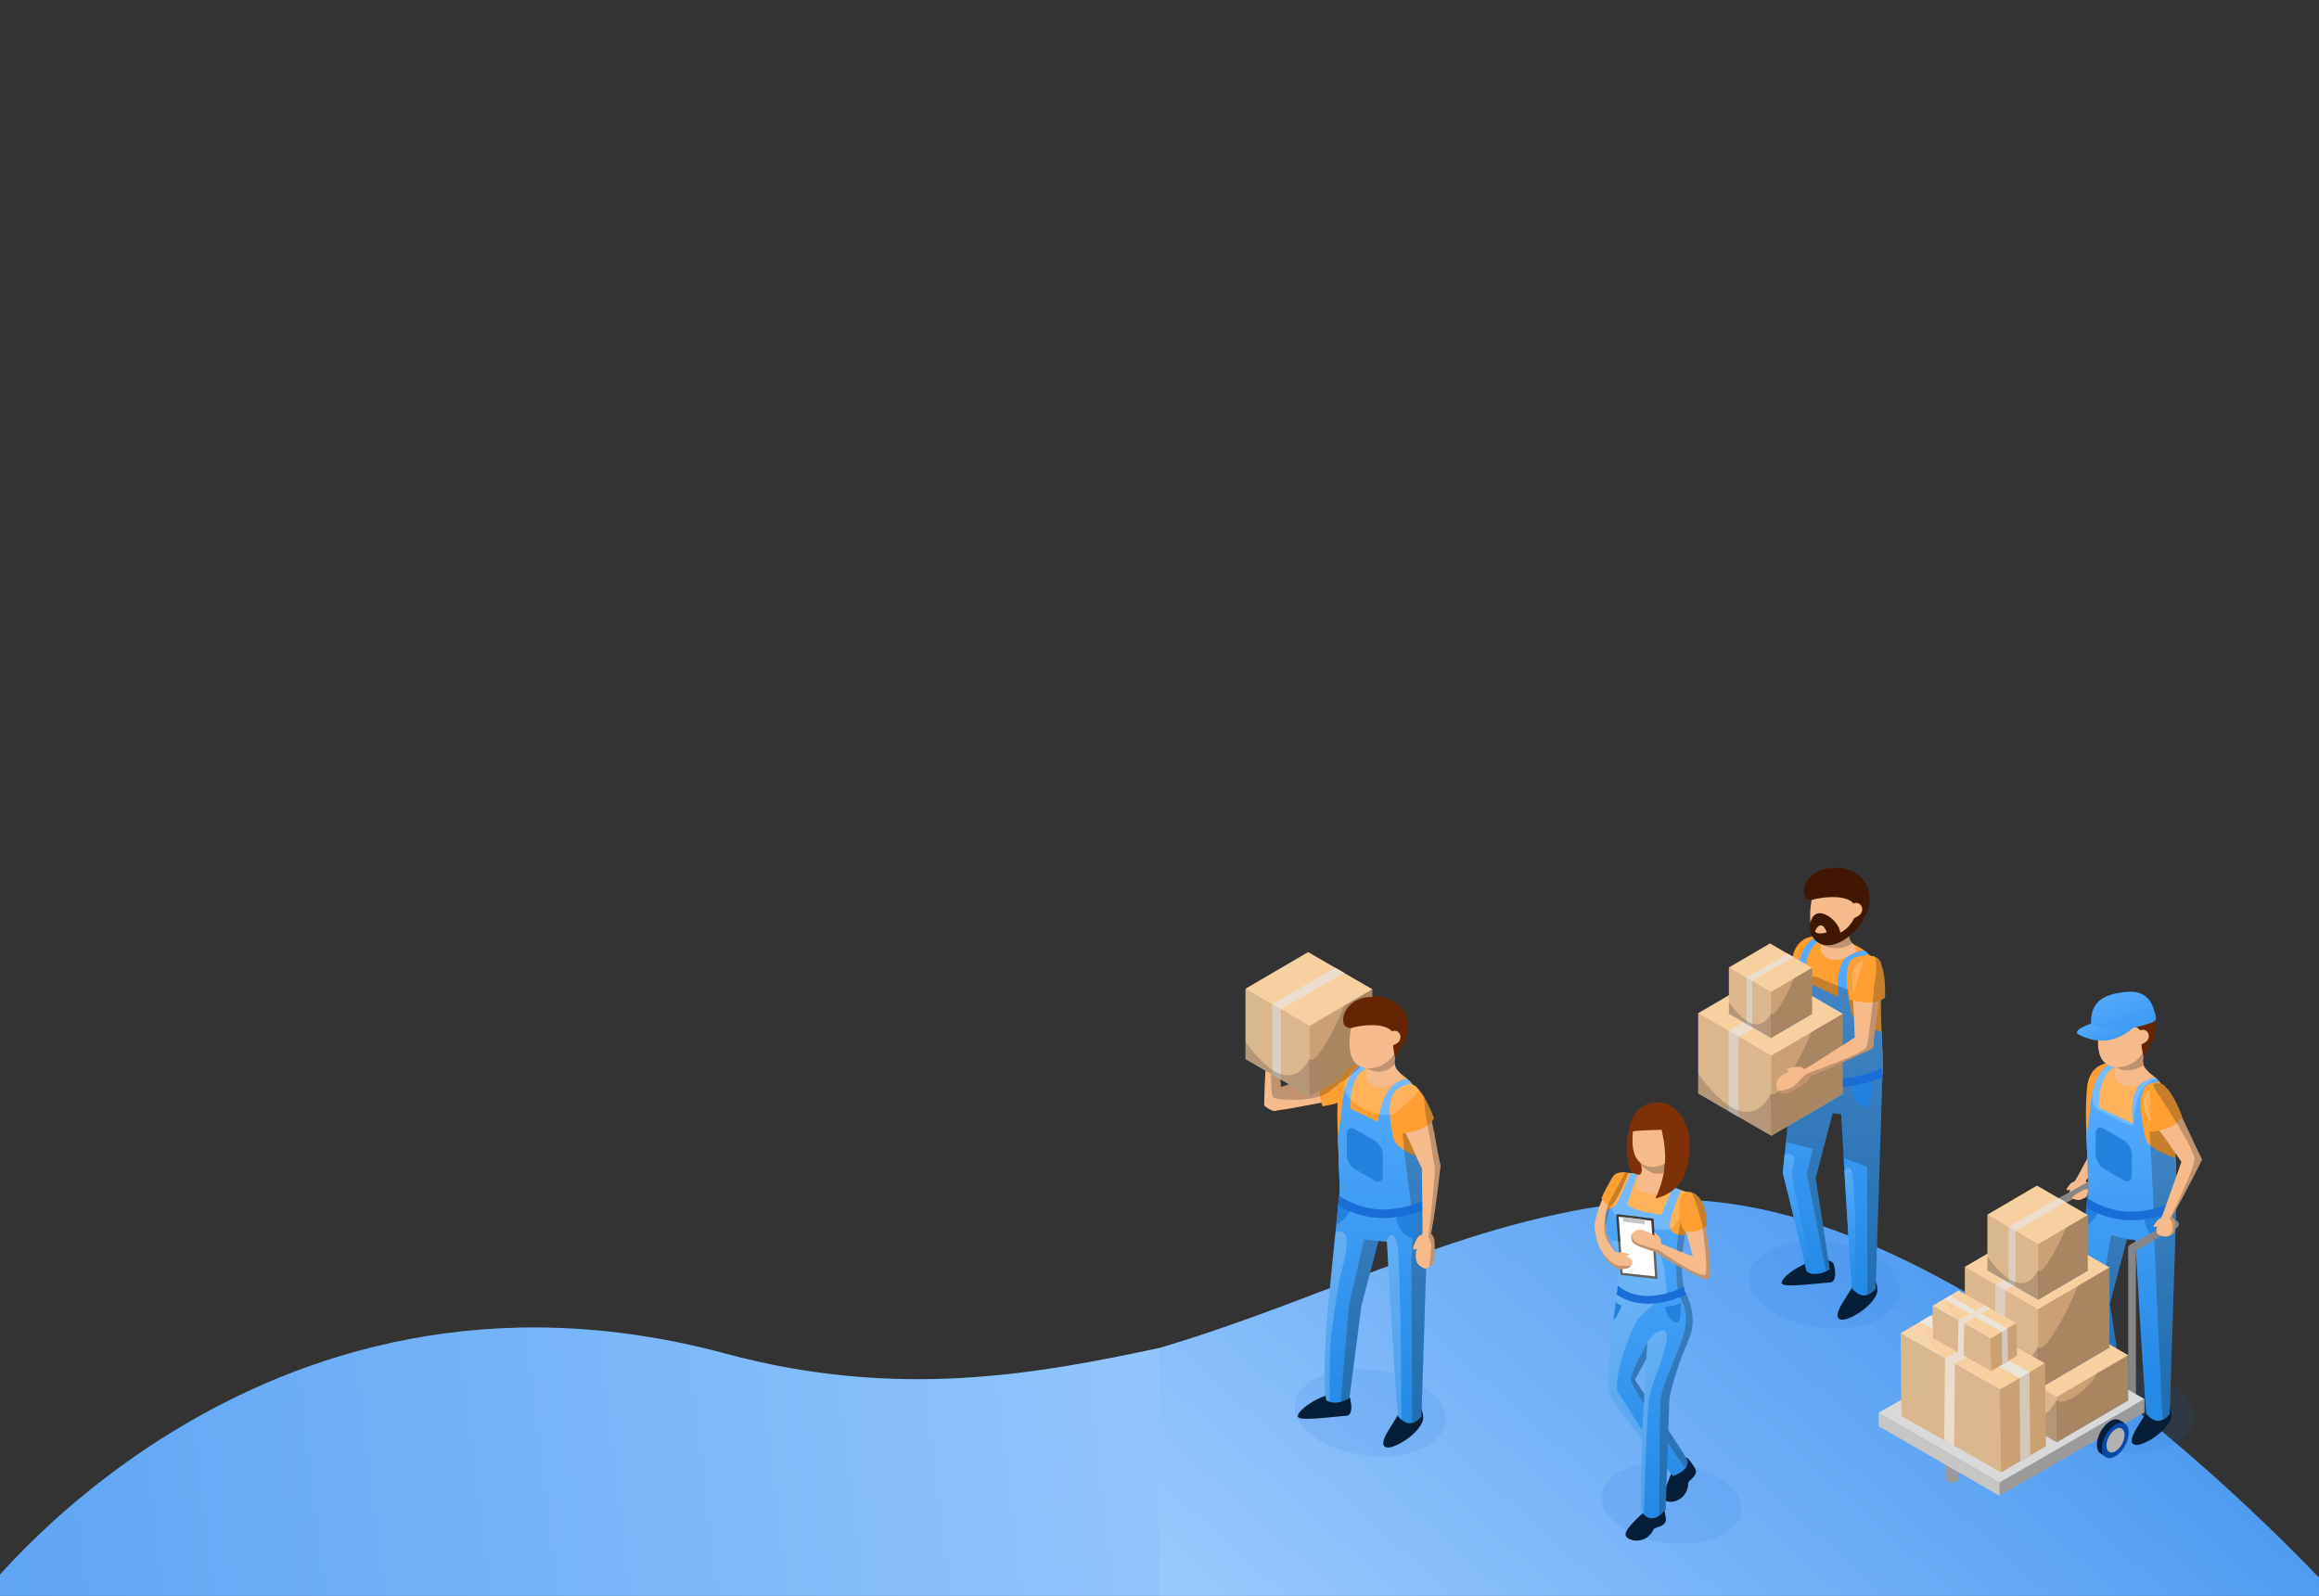 <?xml version="1.0" encoding="utf-8"?>
<!-- Generator: Adobe Illustrator 23.0.5, SVG Export Plug-In . SVG Version: 6.00 Build 0)  -->
<svg version="1.1" id="Layer_2" xmlns="http://www.w3.org/2000/svg" xmlns:xlink="http://www.w3.org/1999/xlink" x="0px" y="0px"
	 viewBox="0 0 5850.71 4027.46" style="enable-background:new 0 0 5850.71 4027.46;" xml:space="preserve">
<rect x="0" y="0" width="5850.71" height="4027.46" fill="#333333" stroke="none"/>
<style type="text/css">
	.st0{fill:url(#SVGID_1_);}
	.st1{fill:#7E3107;}
	.st2{fill:#F7BA8B;}
	.st3{opacity:0.1;fill:#186DD7;}
	.st4{fill:#FF9F31;}
	.st5{fill:url(#SVGID_2_);}
	.st6{opacity:0.25;fill:#1D1D1B;}
	.st7{opacity:0.2;fill:#FFFFFF;}
	.st8{fill:#FFFFFF;}
	.st9{fill:#3C3C3B;}
	.st10{fill:#061E38;}
	.st11{fill:url(#SVGID_3_);}
	.st12{fill:url(#SVGID_4_);}
	.st13{fill:#C6C6C5;}
	.st14{fill:#186DD7;}
	.st15{fill:#2382DE;}
	.st16{fill:#F09C98;}
	.st17{fill:#FF8800;}
	.st18{fill:url(#SVGID_5_);}
	.st19{fill:url(#SVGID_6_);}
	.st20{fill:url(#SVGID_7_);}
	.st21{fill:url(#SVGID_8_);}
	.st22{fill:#401700;}
	.st23{fill:#5CAFF6;}
	.st24{fill:#CAA173;}
	.st25{fill:#DAB78D;}
	.st26{fill:#F7D0A0;}
	.st27{fill:#EBDECE;}
	.st28{fill:#DBCFC1;}
	.st29{opacity:0.2;fill:#1D1D1B;}
	.st30{fill:#868686;}
	.st31{fill:url(#SVGID_9_);}
	.st32{fill:url(#SVGID_10_);}
	.st33{fill:#642500;}
	.st34{fill:url(#SVGID_11_);}
	.st35{fill:url(#SVGID_12_);}
	.st36{fill:#9C9B9B;}
	.st37{fill:#E00AC3;}
	.st38{fill:#D9D9D9;}
	.st39{fill:#094AA8;}
	.st40{fill:#B1B1B1;}
	.st41{fill:#D4C8BA;}
	.st42{fill:#EBE4DB;}
	.st43{opacity:0.1;fill:#FFFFFF;}
	.st44{fill:url(#SVGID_13_);}
	.st45{fill:url(#SVGID_14_);}
	.st46{fill:url(#SVGID_15_);}
</style>
<linearGradient id="SVGID_1_" gradientUnits="userSpaceOnUse" x1="4935.656" y1="3155.332" x2="3613.723" y2="4620.332">
	<stop  offset="0" style="stop-color:#509CF1"/>
	<stop  offset="1" style="stop-color:#99CAFF"/>
</linearGradient>
<path class="st0" d="M5915.62,4050.92H2925.35v-649.33c442.62-130.95,810.43-343.89,1247.7-372.16
	C4965.08,2978.24,5915.62,4050.92,5915.62,4050.92z"/>
<g>
	<path class="st1" d="M4141.55,3004.72l55.25-15.94l-79.94-162.35C4116.86,2826.43,4075.64,2921.18,4141.55,3004.72z"/>
	<g>
		<g>
			<g>
				<path class="st2" d="M4082.26,2962.72c-12.7,3.84-57.55,86.66-59.6,134.05c6.94,46.18,15.18,58.4,29.8,78.72
					c9.22-1.82-3.56-76.11-3.56-76.11L4082.26,2962.72z"/>
				<path class="st2" d="M4053.12,3059.44c14.49-7.61,30.11-11.1,46.85-10.47c11.9,0.04,23.36,1.7,34.39,4.95
					c0.09-0.33,0.18-0.65,0.27-0.98c14.45-51.81-1.02-82.83-27.1-91.56c-26.09-8.73-34.6,11.28-34.6,11.28
					c-12.62,19.55-19.24,53.1-23.72,88.17C4050.49,3060.34,4051.8,3059.87,4053.12,3059.44z"/>
				<path class="st2" d="M4022.66,3096.77c10.44,46.42,15.18,58.4,29.8,78.72L4022.66,3096.77z"/>
			</g>
			<g>
				
					<ellipse transform="matrix(0.121 -0.993 0.993 0.121 -61.705 7520.422)" class="st3" cx="4215.48" cy="3795.05" rx="100.62" ry="177.85"/>
				<g>
					<path class="st4" d="M4252.21,3267.25c-19.33-58.82-5.66-117.68-1.45-149.78c6.7-51.07,22.91-61.12,13.19-106.56
						c-66.95-20.33-154.38-63.21-164.8-47.58c-31.26,74.42-47.63,78.88-48.37,117.58c-0.74,38.7,12.65,46.88,12.65,46.88
						s28.15,26.43,20.09,100.32C4075.45,3302.01,4149.16,3508.15,4252.21,3267.25z"/>
					<linearGradient id="SVGID_2_" gradientUnits="userSpaceOnUse" x1="4165.424" y1="3822.744" x2="4147.833" y2="2957.87">
						<stop  offset="0" style="stop-color:#248AE6"/>
						<stop  offset="1" style="stop-color:#53AAFE"/>
					</linearGradient>
					<path class="st5" d="M4213.82,3081.62c7.36-30.99,21.47-65.35,27.01-78.27c-6.5-2.25-13.08-4.62-19.66-7.03l-29.98,69.18
						c0,0-75.1-7.82-86.34-28.34c7.74-20.05,20.76-56.79,26.48-73.03c-6.41-1.8-12.11-3.09-16.9-3.72
						c-4.24,9.52-31.43,70.56-35.48,78.22c-2.41,4.56-13.71,10.29-23.93,15.67c-2.62,7.72-4.04,15.84-4.25,26.62
						c-0.74,38.7,12.65,46.88,12.65,46.88s27.66,38.23,20.09,100.32c-7.57,62.09,5.12,21.84,14.75,48.08
						c7.63,5.86,13.6,10.34,14.41,10.66c2.44,0.98,78.52,15.15,78.52,15.15l51.4-13.53c3.17-6.58,6.38-13.64,9.62-21.23
						c-17.01-67.21-6.49-114.32-1.45-149.78C4239.1,3117.58,4205.72,3115.71,4213.82,3081.62z"/>
					<path class="st6" d="M4248.02,3058.28c-18.25,42.62-18.89,125.16-18.89,125.16l13.27,4.03c1.2-28.22,6.12-52.91,8.36-70
						c5.04-38.39,15.45-53.6,16.18-78.08C4260.43,3039.94,4253.74,3044.93,4248.02,3058.28z"/>
					<path class="st7" d="M4210.53,3103.4c18.81-5.55,47.68-64.81,53.53-91.94c-0.04-0.18-0.07-0.36-0.11-0.55
						c-59.06-17.94-134.04-53.41-158.05-50.8c-13.52,23.25-45.9,82.61-35.32,100.7C4083.82,3083.48,4188.05,3110.03,4210.53,3103.4z
						"/>
				</g>
				<g>
					<polygon class="st8" points="4168.87,3077.88 4178.75,3224.38 4091.04,3214.82 4080.58,3067.15 					"/>
					<path class="st9" d="M4178.75,3227.37c-0.11,0-0.22-0.01-0.32-0.02l-87.7-9.55c-1.44-0.16-2.56-1.32-2.66-2.76l-10.46-147.68
						c-0.06-0.89,0.28-1.76,0.92-2.38c0.65-0.62,1.53-0.91,2.42-0.8l88.29,10.73c1.43,0.17,2.53,1.33,2.62,2.77l9.88,146.5
						c0.06,0.88-0.27,1.75-0.91,2.36C4180.26,3227.07,4179.52,3227.37,4178.75,3227.37z M4093.85,3212.12l81.67,8.9l-9.47-140.47
						l-82.24-9.99L4093.85,3212.12z"/>
				</g>
			</g>
		</g>
		<g>
			<path class="st10" d="M4149.73,3814.52c0,0-58.22,47.93-47.32,62.59c10.9,14.65,52.6,19.16,69.5-17.66
				c3.91-6.76,34.94-6.01,30.81-29.3c-4.13-23.29-4.79-33.35-12.16-31.14S4149.73,3814.52,4149.73,3814.52z"/>
			<path class="st10" d="M4220.53,3710.85c0,0-33.37,67.62-17.42,76.5c15.95,8.88,55.82-4.15,56.11-44.66
				c0.79-7.77,29.38-19.84,16.04-39.38s-18.07-28.43-23.88-23.39C4245.56,3684.97,4220.53,3710.85,4220.53,3710.85z"/>
			<linearGradient id="SVGID_3_" gradientUnits="userSpaceOnUse" x1="4162.685" y1="3822.798" x2="4145.094" y2="2957.924">
				<stop  offset="0" style="stop-color:#248AE6"/>
				<stop  offset="1" style="stop-color:#53AAFE"/>
			</linearGradient>
			<path class="st11" d="M4084.06,3228.68c0,0-35.29,251.2-23.87,286.49c11.42,35.29,160.89,209.68,160.89,209.68
				s42.56-13.49,36.33-40.48c-20.76-35.29-132.86-202.41-132.86-202.41l46.71-85.12l31.46-97.86
				C4202.71,3298.97,4095.47,3271.24,4084.06,3228.68z"/>
			<path class="st7" d="M4080.58,3509.68c-3.75-9.77,0-79,46.81-172.26c4.22-14.24,77.93-73.75,77.93-73.75
				s-3.81-87.75-22.12-102.89c-15.7-12.99-95.91-27.19-118.44-30.97c5.43,8.62,25.32,44.51,18.76,98.3
				c-0.93,7.6-1.55,13.65-1.91,18.5c-7.8,58.08-30.98,239-21.42,268.55c7.98,24.65,83.31,117.17,128.01,170.72
				C4158.49,3629.34,4083.4,3517.05,4080.58,3509.68z"/>
			<path class="st6" d="M4158.86,3384.43c0,0-49.21,83.4-43.87,100.34c4.86,15.42,110.38,188.99,137.47,220.03
				c4.35-5.63,6.78-12.44,4.94-20.44c-20.76-35.29-132.86-202.41-132.86-202.41l44.16-80.47L4158.86,3384.43z"/>
			<linearGradient id="SVGID_4_" gradientUnits="userSpaceOnUse" x1="4210.415" y1="3821.827" x2="4192.824" y2="2956.952">
				<stop  offset="0" style="stop-color:#248AE6"/>
				<stop  offset="1" style="stop-color:#53AAFE"/>
			</linearGradient>
			<path class="st12" d="M4249.99,3257.92c0,0-19.58,22.66-38.26,27.85c-6.01,0.08-11.71,0.01-17.14-0.18
				c-1.06,2.55-2.24,5.08-3.55,7.56c-4.9,15.07-13.28,28.12-25.14,39.13c-2.65,2.85-5.42,5.5-8.31,7.95c0.77,1.03,1.2,1.59,1.2,1.59
				l-15.57,268.84c0,0-3.11,149.47-3.11,201.37c28.03,45.67,62.28-3.11,62.28-3.11l9.34-280.26c0,0,12.2-64.71,48.79-148.13
				C4288.1,3317.64,4249.99,3257.92,4249.99,3257.92z"/>
			<path class="st6" d="M4250.02,3257.95c-5.64-25.39-7.35-47.81-7.08-67.75l-13.81-6.77c0,0-0.24,62.21,6.07,80.45
				c6.31,18.24,30.42,48.21,10.87,109.46c-19.55,61.24-54.08,121.19-56.68,162.23c-2.23,35.11-2.9,232.73-3.05,289.19
				c9.59-6.67,16.05-15.86,16.05-15.86l9.34-280.26c0,0,12.2-64.71,48.79-148.13C4287.71,3318.52,4251.04,3259.58,4250.02,3257.95z"
				/>
		</g>
		<g>
			<path class="st2" d="M4286.18,3024.5c0,0-7.6-19.97-33.78-11.5c-26.17,8.48-5.96,68.73-0.47,88.65
				c14.29,51.85,29.97,101.59,21.45,108.71c4.52,3.4,44.51,44.5,42.51-7.25S4299.95,3068.83,4286.18,3024.5z"/>
			<g>
				<path class="st2" d="M4188.41,3153.22c0,0-7.47,8.31-23.1,2.85c-15.63-5.46-46.38-14.03-47.57-24.32s-8.71-14,7.68-25.28
					c16.4-11.28,48.78,12.13,48.78,12.13s-0.43-4.3-0.64-9.5C4188.9,3123.67,4195.34,3126.36,4188.41,3153.22z"/>
			</g>
			<path class="st2" d="M4306.84,3185.44l-119.92-48.09c0,0-11.86-4.67-21.86,12.17c-5.31,8.95,4.42,3.38,15.29,11.88
				c33.83,26.44,117.88,66.47,117.88,66.47S4305.69,3215.33,4306.84,3185.44z"/>
		</g>
		<path class="st4" d="M4253.52,3007.63c0,0,50.53-8.59,52.94,84.6c-13.36,15.29-45.61,22.13-57.66,12.36
			C4236.75,3094.82,4226.12,3017.85,4253.52,3007.63z"/>
	</g>
	<path class="st2" d="M4136.61,2929c0,0,13.52,30.16-1.37,35.92c-11.01,19.79-13.61,35.75,13.42,43.9s53.09,9.26,63.68-16.22
		c-3.41-3.98-17.77-22.87-11.41-61.97C4207.31,2891.54,4136.61,2929,4136.61,2929z"/>
	<path class="st6" d="M4199.82,2959.22c-0.82-7.98-0.69-17.47,1.12-28.6c6.37-39.09-64.33-1.63-64.33-1.63s2.2,4.9,3.84,11.13
		c6.08,6.64,14.54,13.64,25.91,18.67C4176.23,2963.16,4188.65,2962.89,4199.82,2959.22z"/>
	<path class="st2" d="M4120.55,2844.26c7.36-82.17,147.41-43.01,125.06,39.79c-9.39,34.8-57.82,72.5-95.11,57.27
		C4113.09,2926.03,4117.61,2877.1,4120.55,2844.26z"/>
	<polygon class="st13" points="4150.17,3089.59 4095.28,3082.84 4094.69,3071.27 4149.59,3078.02 	"/>
	<path class="st1" d="M4192.19,2851.08c0,0-57.51,1.11-73.54,4.23s-1.69-70.53,59.57-73.39s84.5,67.43,84.32,98.94
		c-0.18,31.5,4.04,121.34-85.88,143.74C4204.53,2962.57,4206.82,2916.17,4192.19,2851.08z"/>
	<path class="st4" d="M4108.43,2959.98c0,0-29.32-7.36-39.91,10.23c-10.59,17.59-26.88,47.72-28.12,54.39
		c4.3,7.45,11.87,16.57,24.11,16.74S4108.43,2959.98,4108.43,2959.98z"/>
	<path class="st7" d="M4158.86,3544.61c5.31-54.82,25.96-77.44,43.46-149.7c15.69-64.82-33.23-31.15-46.13-8.17l-12.97,223.92
		c0,0-3.11,149.47-3.11,201.37c2.32,3.77,4.67,6.89,7.05,9.45C4148.29,3783.54,4154.09,3593.88,4158.86,3544.61z"/>
	<g>
		<g>
			<path class="st2" d="M4057.98,3165.4c0,0-11.12,4.67-1.97,16.37c7.27,9.3,24.25,23.47,35.43,21.27
				c11.18-2.2,16.63,1.2,25.31-11.69c8.68-12.89-14.97-21.83-14.97-21.83s19.02-3.68,0.15-7.26
				C4085.58,3159.17,4077.49,3158.27,4057.98,3165.4z"/>
		</g>
		<path class="st2" d="M4075.42,3159.12c-25.39-26.02-24.72-70.84-24.72-70.84l-3-3.37l-14.6,32.71l11.3,17.4
			c-25.72-8.67-4.78,14.86-4.78,14.86s3.1,12.51,18.29,33.55c3.5-5.78,7.38-10.86,9.32-15.95l0.48-0.31
			C4076.44,3171.57,4096.22,3180.43,4075.42,3159.12z"/>
		<path class="st6" d="M4065.36,3145.84c-12.15-20.55-14.24-45.19-14.59-54.12l12.32-50.47c0.47,0.03,0.94,0.08,1.42,0.08
			c12.24,0.16,43.92-81.36,43.92-81.36s-3.11-0.78-7.66-1.22l-42.87,78.4c0,0-20.98,58.15-3.39,91.87
			C4058.3,3136.26,4061.95,3141.72,4065.36,3145.84z"/>
	</g>
	<path class="st6" d="M4315.89,3203.12c-1.16-29.92-6.31-70.12-13.1-107.29c1.34-1.14,2.58-2.34,3.68-3.6
		c-1.56-60.22-23.21-77.94-38.33-82.93c12.35,25.78,26.4,80.3,26.4,80.3s16.04,111.75,8.28,125.71
		c-7.77,13.96-100.71-47.67-109.51-55.35c-8.8-7.68-48.87-15.29-62.99-23.19c-7.83-4.38-12.55-12.39-15.2-18.66
		c-0.72,4.15,1.96,7.85,2.63,13.66c1.19,10.3,31.94,18.86,47.57,24.32c3.43,1.2,6.47,1.73,9.12,1.84c1.87,0.79,3.87,1.89,5.91,3.49
		c28.21,22.05,91.36,53.55,111.54,63.4C4303.93,3231.9,4317.06,3233.32,4315.89,3203.12z"/>
	<path class="st6" d="M4114.37,3194.59c-5.22,0.07-13.73,0-27.59-0.41c-21.11-0.63-40.3-27.47-51.2-46.28
		c4.58,10.31,10.03,18.06,16.89,27.59c0.13,0.2,0.26,0.4,0.4,0.61c0.51,1.67,1.5,3.56,3.15,5.68c7.27,9.3,24.25,23.47,35.43,21.27
		C4101.56,3201.04,4106.98,3203.64,4114.37,3194.59z"/>
	<path class="st14" d="M4250.02,3257.95c-0.74-3.32-1.39-6.58-2-9.81c-0.67,0.3-1.32,0.58-1.99,0.88
		c-50.55,22.61-96.48,27.43-132.82,13.92c-14.5-5.39-24.88-12.74-31.43-18.45c-0.06,0.73-0.12,1.43-0.17,2.11
		c-0.76,5.7-1.68,12.59-2.7,20.4c6.94,4.8,15.6,9.71,26.13,13.76c16.09,6.18,33.71,9.3,52.49,9.3c2.93,0,5.89-0.08,8.88-0.23
		c27.15-1.38,56.62-9.11,87.59-22.96c0.24-0.11,0.46-0.21,0.7-0.31C4252.14,3261.36,4250.24,3258.31,4250.02,3257.95z"/>
	<path class="st15" d="M4070.9,3331.76c10.81-10.75,22.65-37.99,18.16-38.22c-3.25-0.17-8.38-4.2-12.52-7.99
		C4074.76,3299.51,4072.83,3315.24,4070.9,3331.76z"/>
	<path class="st15" d="M4201.12,3298.1c0,0,30.52-2.8,39.69-10.2c0,26.48-1.03,45.4-7.17,48.81
		C4227.5,3340.12,4206,3331.98,4201.12,3298.1z"/>
</g>
<g>
	<g>
		
			<ellipse transform="matrix(0.121 -0.993 0.993 0.121 825.089 7419.465)" class="st3" cx="4601.86" cy="3243.85" rx="108.3" ry="191.43"/>
		<g>
			<g>
				<path class="st16" d="M4601.86,2383.97c0,0-4.66-23.01-34.54-18.51c-29.88,4.5-42.93,35.4-37.12,94.19
					c5.81,58.79,3.09,111.01,7.38,115.51c4.29,4.49,13.66,60.31,45.14,11.15C4588.41,2532.47,4603.82,2445.34,4601.86,2383.97z"/>
				<g>
					<g>
						<polygon class="st2" points="4418.23,2581.27 4386.36,2582.1 4385,2604.07 4425.28,2604.57 						"/>
						<path class="st2" d="M4396.47,2601.22c0,0-3.42,11.78-21.49,13.84c-18.07,2.06-52.57,8.24-58.66-1.37
							c-6.09-9.62-15.3-9.69-4.46-28.67c10.84-18.98,42.69-12.65,42.69-12.65s-12.13-14.66,9.99-7.57
							C4386.66,2571.89,4390.51,2571.35,4396.47,2601.22z"/>
					</g>
					<path class="st2" d="M4553.78,2562.79l-151.19,18.89c0,0-23.65,19.46,7.68,22.7c45.5,4.71,159.1,4,159.1,4
						S4607.6,2568.02,4553.78,2562.79z"/>
				</g>
				<path class="st17" d="M4522.2,2473.93c-0.55-4.82-1.08-9.67-1.56-14.55c-5.81-58.79,16.81-89.41,46.68-93.91
					c29.88-4.5,34.54,18.51,34.54,18.51c8.67,20.51,11.38,54.16,10.2,85.22C4583.78,2494.92,4522.2,2473.93,4522.2,2473.93z"/>
			</g>
			<g>
				<g>
					<path class="st10" d="M4717.4,3229.54c0,0-28.06-14.27-41.59,13.29c-13.53,27.56-54.38,75.3-34.69,86.13
						c19.69,10.83,98.44-41.34,95.48-75.79C4733.64,3218.71,4717.4,3229.54,4717.4,3229.54z"/>
					<path class="st10" d="M4626.84,3192.13c0,0,12.03,43.31-10.47,44.3c-22.5,0.98-109.62,13.29-119.95,3.94
						c-10.34-9.35,37.9-49.71,83.18-58.57C4624.87,3172.94,4626.84,3192.13,4626.84,3192.13z"/>
					<path class="st16" d="M4723.3,3201.49c0,0,8.37,52.17-16.73,58.08c-25.1,5.91-28.55-21.66-24.61-58.08
						C4685.9,3165.07,4723.3,3201.49,4723.3,3201.49z"/>
					<linearGradient id="SVGID_5_" gradientUnits="userSpaceOnUse" x1="4623.796" y1="3244.699" x2="4623.796" y2="2417.508">
						<stop  offset="0" style="stop-color:#248AE6"/>
						<stop  offset="1" style="stop-color:#53AAFE"/>
					</linearGradient>
					<path class="st18" d="M4749.69,2698.82l-17.55,552.79c0,0-26.58,39.37-59.06,0c-7.87-77.76-28.04-440.42-28.04-440.42
						l-21.25-1.88l-43.12,163.22l35.81,230.97c0,0-34.89,22.4-58.52,4.68c-12.14-58.08-60.07-248.38-60.07-248.38l28.72-284.97
						L4749.69,2698.82z"/>
					<linearGradient id="SVGID_6_" gradientUnits="userSpaceOnUse" x1="4535.868" y1="3214.503" x2="4535.868" y2="2912.107">
						<stop  offset="0" style="stop-color:#248AE6"/>
						<stop  offset="1" style="stop-color:#53AAFE"/>
					</linearGradient>
					<path class="st19" d="M4521.22,2959.33c2.12-28.02,16.13-42.35-7.33-46.91c-3.88-0.75-7.7-0.08-11.38,1.57l-4.62,45.82
						c0,0,47.93,190.31,60.07,248.38c4.72,3.54,9.89,5.48,15.14,6.31c0.47-0.86,0.73-1.8,0.73-2.84
						C4573.84,3198.17,4519.11,2987.34,4521.22,2959.33z"/>
					<linearGradient id="SVGID_7_" gradientUnits="userSpaceOnUse" x1="4667.32" y1="3259.749" x2="4667.32" y2="2947.145">
						<stop  offset="0" style="stop-color:#248AE6"/>
						<stop  offset="1" style="stop-color:#53AAFE"/>
					</linearGradient>
					<path class="st20" d="M4668.31,2948.9c-6.64-4.18-11.51-0.38-15.01,5.97c6.5,110.47,15.22,251.6,19.79,296.74
						c2.66,3.22,5.27,5.91,7.84,8.14C4681.75,3181.63,4682.82,2958.03,4668.31,2948.9z"/>
					<path class="st4" d="M4522.78,2425.65c3.61-38.39,25.8-65.67,66.99-62.68c21.09,1.53,42.1,5.5,62.27,11.52
						c19.6,5.85,45.9,16.38,60.02,31.85c4.47,4.9,18.56,10.22,22.08,15.95c3.13,2.28-11.13,8.02-9.08,12.23
						c12.44,25.47,17.37,50.66,19,77.54c0.84,2.94,1.42,6.11,1.37,9.75c-0.88,59.12,4.47,118.05,4.26,177.01
						c-0.15,44.27-34.42,65.1-75.44,71.46c-41.42,6.42-123.09-32.58-137.18-50.96c-12.42-16.21-11.72-71.96-13.59-119.27
						C4521.17,2541.58,4517.3,2483.91,4522.78,2425.65z"/>
					<linearGradient id="SVGID_8_" gradientUnits="userSpaceOnUse" x1="4635.464" y1="3244.699" x2="4635.464" y2="2417.505">
						<stop  offset="0" style="stop-color:#248AE6"/>
						<stop  offset="1" style="stop-color:#53AAFE"/>
					</linearGradient>
					<path class="st21" d="M4537.07,2728.94c-12.42-16.21-11.72-81.57-13.59-128.88c-0.72-18.18-1.57-36.27-2.26-54.33
						c1.9-9.76,5.79-32.52,10.15-74.43c6.58-78.58,37.72-101.74,53.3-108.46c1.68,0.02,3.35,0.02,5.1,0.14
						c9.7,0.71,19.38,1.98,28.97,3.68c-4.67,1.07-9.88,2.27-15.78,3.62c-56.4,12.95-49.75,105.45-49.75,105.45l85.68,40.61
						c0,0-11.51-71.7,19.03-101.18c9.46-9.14,32.8-14.95,44.96-17.05c3.41,3.01,8.02,5.9,11.01,9.17c0.4,0.43,0.73,0.92,1.12,1.36
						c-14.06,1.75-40.56,7.04-44.97,14.37c-8.67,14.43-20.63,36.27,0.71,131c6.32,28.06,76.34,50.54,76.34,50.54l1.12,16.05
						c1.09,26.72,1.59,51.52,1.5,78.23c-0.16,44.27-34.42,74.71-75.44,81.07C4632.83,2786.32,4551.16,2747.31,4537.07,2728.94z"/>
					<path class="st2" d="M4593.65,2383.75c0.97-17.7,6.43-36.16,9.58-53.6c1.04-5.76,8.76-10.14,14.22-8.07
						c12.23,4.64,23.97,6.97,37.09,7.06c5.82,0.04,12.47,5.38,11.75,11.74c-0.95,8.41-2.56,17.86-0.46,26.2
						c2.07,8.19,6.6,11.98,11.92,17.55c17.25,18.06-4.55,22.26-14.82,28.2c-22.77,13.15-54.79,15.36-68.48-11.44
						C4593.04,2398.64,4593.46,2387.3,4593.65,2383.75z"/>
					<path class="st6" d="M4722.39,2520.19c0,0-102.29-37.14-134.22-52.95c-31.93-15.81-40.16,39.27-40.16,39.27l-21.45,167.89
						c0.02,0.2,0.03,0.41,0.05,0.61L4505.74,2882l68.45,17.26l-15.6,62.02l48.5,247.15c5.74-2.57,9.4-4.92,9.4-4.92l-35.81-230.97
						l43.13-163.22l21.25,1.88c0,0,2.62,47.17,6.34,111.13l59.27,22.67l0.63,322.75c12.74-4.12,20.85-16.13,20.85-16.13
						l17.41-548.37c0.08-1.45,0.14-2.92,0.14-4.43c0.2-58.37-5.02-116.71-4.28-175.23L4722.39,2520.19z"/>
					<path class="st6" d="M4655.62,2329.2l-61.38,47.67c-0.24,2.11-0.42,4.22-0.55,6.31c12.56,6,48.88,19.8,79.52-3.26
						c-3.29-3.54-5.94-7.12-7.39-12.85c-2.11-8.34-0.49-17.79,0.46-26.2C4666.96,2334.9,4661.15,2329.83,4655.62,2329.2z"/>
					<g>
						<path class="st2" d="M4571.92,2262.69c8.21-48.9,64.08-55.06,100.31-30.35c13.4,9.14,22.09,22.33,25.93,36.45
							c1.17,3.52,2.02,7.1,2.41,10.63c0.53,4.8,0.08,10.64-1.2,16.79c0.2,3.08-0.05,6.18-0.55,9.26c1,3.65,0.81,7.66-1.34,11.54
							c-3.29,5.95-6.59,11.9-9.88,17.85c-1.97,3.56-4.91,5.66-8.17,6.7c-13.03,22.32-44.39,36.73-69.28,33.16
							C4555.94,2366.93,4565.2,2302.74,4571.92,2262.69z"/>
						<path class="st22" d="M4553.58,2234.4c10.64-27.85,39.94-43.79,68.93-43.24c0.32,0.01,0.65,0.05,0.97,0.06
							c25.43-6.12,58.57,7.92,74.38,25.3c16.99,18.7,22.24,44.06,17.46,67.68c-0.95,11.33-5.32,22.55-13.95,32.94
							c-1.36,4.26-3.13,8.37-5.39,12.2c-15.15,25.66-50.88,53.88-81.27,56.18c-31.37,2.38-54.31-27-46.91-57.55
							c12.67-52.34,72.39-5,74.8,24.69c0.82,0.09,1.66,0.16,2.5,0.28c14.48-8.66,26.86-21.68,32.77-36.76
							c0.08-0.2,0.13-0.38,0.2-0.58c-0.89-2.73-0.61-5.79,1.61-8.7c0.55-0.72,1.04-1.48,1.56-2.22
							c9.39-51.04-76.25-43.47-109.21-33.84c-3.54,1.03-6.4,0.36-8.51-1.22C4549.11,2268.41,4548.84,2246.8,4553.58,2234.4z"/>
						<path class="st2" d="M4608.71,2352.8c0,0-17.97,5.9-26.28,0.56c-3.13-2.01-3.18-1.94-3.18-1.94
							C4582.32,2338.92,4597.49,2321.53,4608.71,2352.8z"/>
						<path class="st2" d="M4656.64,2306.32c2.78-7.52,6.51-15.02,11.99-20.97c6.42-6.97,17.48-9.82,24.87-2.45
							c6.69,6.66,6.05,17.47,0.01,24.27c-4.69,5.29-11.59,7.01-17.2,11c-1.96,1.39-4.49,1.69-6.91,1.26
							C4662.18,2320.89,4653.72,2314.24,4656.64,2306.32z"/>
					</g>
				</g>
				<path class="st15" d="M4668.18,2738.47c0,0,42.76-3.92,55.62-14.29c0,37.11-1.44,63.62-10.04,68.4
					C4705.16,2797.36,4675.03,2785.95,4668.18,2738.47z"/>
				<path class="st15" d="M4517.4,2759.46c11.18-4.83,23.91-15.24,34.72-34.72c0,0-15.9-7.78-29.49-17.12L4517.4,2759.46z"/>
				<path class="st14" d="M4749.69,2694.58c-23.16,11.04-60.95,25.1-106.2,27.04c-58.51,2.5-102.46-23.4-118.77-34.75l-2.44,24.18
					c21.81,13.4,61.63,32.25,113.09,32.25c2.97,0,5.99-0.06,9.04-0.19c43.01-1.84,79.34-13.51,104.52-24.43L4749.69,2694.58z"/>
			</g>
			<g>
				<g>
					<polygon class="st23" points="4469.07,2866.03 4649.22,2760.57 4464.56,2653.67 4284.42,2759.13 					"/>
					<polygon class="st24" points="4649.22,2760.57 4649.22,2558.35 4466.82,2562.03 4469.07,2866.03 					"/>
					<polygon class="st25" points="4284.42,2556.9 4284.42,2759.2 4469.07,2866.09 4469.07,2621.15 					"/>
					<polygon class="st26" points="4469.07,2663.81 4649.22,2558.35 4464.56,2451.46 4284.42,2556.92 					"/>
				</g>
				<polygon class="st27" points="4386.36,2616.18 4567.77,2511.02 4542.7,2496.55 4361.28,2601.7 				"/>
				<polygon class="st28" points="4361.28,2601.65 4386.36,2616.12 4386.36,2818.39 4361.28,2803.92 				"/>
				<path class="st29" d="M4469.07,2866.03l180.14-105.46v-202.22l-79.72,46.67c-10.81,29.5-77.81,173.98-101.54,155.07
					L4469.07,2866.03z"/>
				<path class="st29" d="M4469.07,2757.94c-50.71,97.74-129.03,28.91-184.65-48.23c0,21.93,0.03,36.46,0,49.42
					c9.04,5.51,28.04,16.3,59.98,34.78c41.56,24.06,83.12,48.12,124.68,72.17C4469.07,2815.18,4469.07,2808.85,4469.07,2757.94z"/>
			</g>
			<g>
				<g>
					<polygon class="st23" points="4468.12,2619.36 4571.77,2558.68 4465.52,2497.17 4361.87,2557.85 					"/>
					<polygon class="st24" points="4571.77,2558.68 4571.77,2442.32 4466.82,2444.44 4468.12,2619.36 					"/>
					<polygon class="st25" points="4361.87,2441.49 4361.87,2557.89 4468.12,2619.39 4468.12,2478.46 					"/>
					<polygon class="st26" points="4468.12,2503 4571.77,2442.32 4465.52,2380.82 4361.87,2441.5 					"/>
				</g>
				<polygon class="st27" points="4420.52,2475.6 4524.9,2415.09 4510.48,2406.76 4406.1,2467.27 				"/>
				<polygon class="st28" points="4406.1,2467.24 4420.52,2475.57 4420.52,2591.95 4406.1,2583.62 				"/>
				<path class="st29" d="M4468.12,2619.36l103.65-60.68v-116.35l-45.87,26.85c-6.22,16.97-44.77,100.1-58.42,89.23L4468.12,2619.36
					z"/>
				<path class="st29" d="M4468.12,2557.16c-29.18,56.24-74.24,16.63-106.25-27.75c0,12.62,0.02,20.98,0,28.44
					c5.2,3.17,16.13,9.38,34.51,20.01c23.91,13.84,47.82,27.69,71.74,41.53C4468.12,2590.1,4468.12,2586.46,4468.12,2557.16z"/>
			</g>
			<g>
				<path class="st2" d="M4745.5,2431.97c0,0-4.66-23.01-34.54-18.51c-29.88,4.5-42.93,35.4-37.12,94.19
					c5.81,58.79,3.09,111.01,7.38,115.51c4.29,4.49,13.66,60.31,45.14,11.15C4732.05,2580.48,4747.46,2493.34,4745.5,2431.97z"/>
				<g>
					<g>
						<polygon class="st2" points="4576.44,2685.8 4548.01,2700.23 4556.21,2720.66 4592.8,2703.82 						"/>
						<path class="st2" d="M4565.35,2713.16c0,0,1.97,12.11-13.47,21.72c-15.44,9.61-43.95,30-53.57,23.93
							c-9.63-6.07-17.98-2.19-16.33-23.98c1.65-21.8,33.13-29.75,33.13-29.75s-17.25-8.03,5.77-11.12
							C4543.9,2690.88,4547.15,2688.73,4565.35,2713.16z"/>
					</g>
					<path class="st2" d="M4690.95,2610.94l-128.46,81.94c0,0-13.01,27.73,16.68,17.21c43.12-15.27,145.43-64.66,145.43-64.66
						S4741.8,2592.57,4690.95,2610.94z"/>
				</g>
				<path class="st4" d="M4665.83,2521.93c-0.55-4.82-1.08-9.67-1.56-14.55c-5.81-58.79,16.81-89.41,46.68-93.91
					c29.88-4.5,34.54,18.51,34.54,18.51c8.67,20.51,11.38,54.16,10.2,85.22C4727.42,2542.92,4665.83,2521.93,4665.83,2521.93z"/>
			</g>
		</g>
	</g>
	<path class="st6" d="M4710.26,2652.29c8.89-4.22,14.34-6.85,14.34-6.85s3.28-10.08,2.74-19.91c3.27-28.14,8.53-63.57,12.59-99.3
		c5.85-2,11.24-4.92,15.77-9.04c1.17-31.06-1.54-64.71-10.2-85.22c0,0-0.11-0.56-0.42-1.49c-0.24-0.74-0.61-1.72-1.14-2.84
		c-0.13-0.28-0.28-0.57-0.43-0.86c-2.08-3.99-6.14-9.27-13.73-12.03c10.61,28.28-2.8,70.35-2.37,81.8
		c0.45,12.19-12.83,128.54-17.74,144.83c-4.91,16.29-126.05,58.64-143.64,65.15c-17.59,6.52-20.2,16.29-37.17,31.27
		c-16.97,14.99-40.56,14.58-40.56,14.58l-0.76,1.43c2.94,1.67,6.74,2.47,10.77,5.01c9.63,6.07,38.14-14.32,53.57-23.93
		c10.45-6.5,12.92-14.15,13.43-18.41l13.86-6.38c32.08-11.36,96.92-41.61,128.02-56.35
		C4708.17,2653.4,4709.2,2652.92,4710.26,2652.29z"/>
	<path class="st7" d="M4694.05,2426.2c0,0-20.65,12.68-20.83,41.03s2.26,46.44,8.61,20.54s16.79-48.38,16.46-53.26
		C4697.96,2429.62,4706.19,2423.16,4694.05,2426.2z"/>
</g>
<g>
	<g>
		
			<ellipse transform="matrix(0.121 -0.993 0.993 0.121 1163.585 8434.498)" class="st3" cx="5344.24" cy="3560.24" rx="107.9" ry="190.72"/>
		<g>
			<g>
				<g>
					<polygon class="st2" points="5249.58,2957.7 5231.98,2984.14 5249.1,2997.84 5272.6,2965.31 					"/>
					<path class="st2" d="M5255.46,2977.77c0,0,11.32,1.72,11.64,11.85c0.32,10.14,3.17,29.45-6.91,33.06
						c-10.08,3.6-11.02,8.79-28.75,3.02c-17.73-5.76-8.46-23.81-8.46-23.81s-15.63,7.09-6.53-5.49
						C5225.55,2983.82,5225.38,2981.66,5255.46,2977.77z"/>
					<g>
						<path class="st30" d="M5166.15,3454.78c-5.4,0-9.77-4.38-9.77-9.77v-395.14c0-3.56,1.94-6.84,5.06-8.56l108.38-59.67
							c4.73-2.6,10.67-0.88,13.28,3.85c2.6,4.73,0.88,10.67-3.85,13.28l-103.32,56.88v389.36
							C5175.92,3450.41,5171.55,3454.78,5166.15,3454.78z"/>
					</g>
					<path class="st2" d="M5231.44,3025.7c0,0-4.35,0.15-3.7-3.11c0.65-3.26,15.31-12.54,18.41-13.85s22.5-15.29,21.56-2.93
						C5266.78,3018.17,5231.44,3025.7,5231.44,3025.7z"/>
				</g>
				<path class="st2" d="M5312.26,2836.66l-71.32,134.01c0,0,2.29,30.43,22.9,6.76c29.93-34.37,94.5-127.33,94.5-127.33
					S5347.38,2795.82,5312.26,2836.66z"/>
			</g>
			<g>
				<g>
					<path class="st10" d="M5459.35,3545.98c0,0-27.96-14.22-41.44,13.24c-13.48,27.46-54.18,75.02-34.56,85.81
						c19.61,10.79,98.07-41.19,95.13-75.51C5475.53,3535.19,5459.35,3545.98,5459.35,3545.98z"/>
					<path class="st10" d="M5369.12,3508.71c0,0,11.98,43.15-10.43,44.13c-22.42,0.98-109.21,13.24-119.51,3.92
						s37.76-49.52,82.87-58.35C5367.16,3489.59,5369.12,3508.71,5369.12,3508.71z"/>
					<path class="st16" d="M5465.23,3518.03c0,0,8.34,51.98-16.67,57.86c-25.01,5.88-28.44-21.58-24.52-57.86
						C5427.96,3481.75,5465.23,3518.03,5465.23,3518.03z"/>
					<linearGradient id="SVGID_9_" gradientUnits="userSpaceOnUse" x1="5380.184" y1="3489.175" x2="5350.864" y2="2777.691">
						<stop  offset="0" style="stop-color:#248AE6"/>
						<stop  offset="1" style="stop-color:#53AAFE"/>
					</linearGradient>
					<path class="st31" d="M5491.52,3017.23l-17.48,550.74c0,0-26.48,39.23-58.84,0c-7.85-77.47-27.93-438.78-27.93-438.78
						l-21.17-1.87l-42.96,162.61l35.68,230.12c0,0-34.76,22.32-58.3,4.66c-12.1-57.86-59.85-247.46-59.85-247.46l28.62-283.91
						L5491.52,3017.23z"/>
					<path class="st4" d="M5265.45,2745.07c3.6-38.25,25.71-65.43,66.74-62.44c21.01,1.53,41.94,5.48,62.04,11.48
						c19.53,5.83,38.91,18.9,52.98,34.31c4.46,4.88,8.35,10.27,11.86,15.98c3.11,2.27,5.87,5.33,7.91,9.52
						c12.39,25.38,17.3,50.47,18.93,77.25c0.84,2.93,1.42,6.09,1.36,9.72c-0.88,58.9,4.45,117.61,4.24,176.35
						c-0.15,44.1-34.29,64.85-75.16,71.19c-41.26,6.4-122.63-32.46-136.67-50.77c-12.38-16.15-11.68-71.69-13.54-118.83
						C5263.85,2860.58,5259.99,2803.12,5265.45,2745.07z"/>
					<linearGradient id="SVGID_10_" gradientUnits="userSpaceOnUse" x1="5400.654" y1="3488.332" x2="5371.334" y2="2776.852">
						<stop  offset="0" style="stop-color:#248AE6"/>
						<stop  offset="1" style="stop-color:#53AAFE"/>
					</linearGradient>
					<path class="st32" d="M5279.69,3047.23c-12.38-16.15-11.68-81.27-13.54-128.41c-0.72-18.11-1.56-36.14-2.25-54.13
						c1.9-9.72,5.77-32.4,10.12-74.15c6.56-78.28,37.58-101.36,53.1-108.06c1.68,0.02,3.34,0.02,5.08,0.14
						c9.67,0.7,19.3,1.97,28.86,3.67c-4.65,1.07-9.84,2.26-15.72,3.61c-56.19,12.9-49.57,105.06-49.57,105.06l85.36,40.46
						c0,0-11.47-71.43,18.96-100.8c9.43-9.1,25.39-13.49,37.5-15.58c3.4,3,6.65,6.12,9.63,9.38c0.39,0.43,0.73,0.92,1.11,1.36
						c-14.01,1.75-31.78,5.36-36.17,12.67c-8.64,14.38-20.55,36.13,0.7,130.51c6.3,27.96,76.02,49.3,76.02,49.3l0.61,15.13
						c1.09,26.62,2.13,53.23,2.04,79.85c-0.15,44.1-34.29,74.43-75.16,80.77C5375.1,3104.4,5293.73,3065.54,5279.69,3047.23z"/>
					<path class="st7" d="M5441.58,2722.64c-13.38-12.85-30.31-23.45-47.34-28.53c-20.1-6-41.03-9.95-62.04-11.48
						c-2.05-0.15-4.04-0.2-6-0.2c-14.79,8.12-36.53,29.64-44.84,64.49c-11.71,49.13,15.16,55.97,24.45,60.37
						c9.28,4.4,68.41,35.39,75.25,33.82C5387.45,2839.64,5374.9,2739.87,5441.58,2722.64z"/>
					<path class="st6" d="M5455.98,3583.02c11.12-4.77,18.06-15.05,18.06-15.05l17.34-546.27c0.08-1.39,0.13-2.79,0.13-4.21
						c0-0.09,0.01-0.17,0.01-0.26c0-0.04,0-0.08,0-0.12c0.01-3.47,0-6.94-0.02-10.41c-0.01-1.28-0.03-2.56-0.04-3.84
						c-0.02-2.21-0.05-4.43-0.08-6.64c-0.03-1.62-0.06-3.23-0.09-4.85c-0.04-1.85-0.07-3.7-0.12-5.55
						c-0.04-1.85-0.09-3.71-0.14-5.56c-0.04-1.57-0.08-3.14-0.13-4.71c-0.06-2.12-0.13-4.24-0.2-6.36
						c-0.04-1.21-0.08-2.41-0.12-3.62c-0.09-2.53-0.18-5.06-0.27-7.58c-0.02-0.53-0.04-1.07-0.06-1.6
						c-1.35-35.77-3.24-71.55-3.04-107.4l-65.78-27.55c0,0,13.12,213.71,11.43,233.06
						C5431.35,3071.63,5451.37,3487.92,5455.98,3583.02z"/>
					<path class="st2" d="M5336.06,2703.32c0.97-17.64,6.41-36.02,9.55-53.4c1.04-5.74,8.72-10.11,14.17-8.04
						c12.19,4.62,23.88,6.95,36.95,7.03c5.8,0.04,12.42,5.36,11.7,11.7c-0.95,8.38-2.56,17.79-0.45,26.1
						c2.06,8.16,6.57,11.93,11.88,17.49c17.19,17.99-4.53,22.18-14.77,28.09c-22.69,13.1-54.59,15.31-68.23-11.4
						C5335.45,2718.17,5335.86,2706.86,5336.06,2703.32z"/>
					<path class="st6" d="M5337.27,2691.7c8.88,7.15,27.98,16.6,58.61,2.87c4.49-2.01,8.7-3.98,12.67-5.9
						c-0.21-0.63-0.4-1.27-0.58-1.96c-2.1-8.31-0.49-17.72,0.45-26.1c0.72-6.35-5.91-11.66-11.7-11.7
						c-6.21-0.04-12.11-0.61-17.9-1.66c-14.31,11.6-30.07,24.4-39.35,31.94C5338.63,2683.37,5337.87,2687.54,5337.27,2691.7z"/>
					<path class="st2" d="M5298.06,2583.69c7.81-47.72,62.28-53.94,97.7-29.99c13.1,8.86,21.63,21.69,25.43,35.44
						c1.15,3.43,1.99,6.92,2.39,10.36c0.53,4.68,0.12,10.37-1.1,16.38c0.21,3.01-0.02,6.03-0.5,9.03c0.99,3.56,0.82,7.47-1.27,11.26
						c-3.19,5.81-6.38,11.63-9.57,17.44c-1.91,3.48-4.77,5.54-7.94,6.56c-12.62,21.82-43.15,36-67.43,32.61
						C5282.87,2685.41,5291.66,2622.78,5298.06,2583.69z"/>
					<path class="st33" d="M5280.06,2556.17c10.27-27.2,38.78-42.86,67.05-42.44c0.32,0,0.63,0.04,0.95,0.05
						c24.78-6.07,57.15,7.49,72.63,24.38c16.64,18.17,21.86,42.88,17.29,65.93c-0.88,11.05-5.1,22.01-13.47,32.18
						c-1.31,4.16-3.02,8.18-5.21,11.92c-3.21,5.49-7.43,11.09-12.3,16.54c-1.27-9.62-3.66-19.09-4-28.84
						c-0.08-2.21-0.66-4.06-1.45-5.73c0.28-1.26,0.8-2.54,1.75-3.79c0.53-0.7,1.01-1.45,1.51-2.17
						c8.96-49.81-74.54-42.1-106.64-32.58c-3.44,1.02-6.24,0.37-8.31-1.16C5275.83,2589.36,5275.49,2568.29,5280.06,2556.17z"/>
					<path class="st2" d="M5380.85,2625.91c2.68-7.34,6.29-14.67,11.62-20.5c6.24-6.82,17.01-9.64,24.24-2.49
						c6.55,6.47,5.96,17.01,0.11,23.67c-4.55,5.18-11.28,6.88-16.73,10.79c-1.9,1.36-4.37,1.67-6.74,1.26
						C5386.31,2640.1,5378.03,2633.65,5380.85,2625.91z"/>
				</g>
				<path class="st15" d="M5409.59,3074.53c0,0,42.76-3.92,55.62-14.29c0,37.11-1.44,63.62-10.04,68.4
					C5446.57,3133.42,5416.44,3122.01,5409.59,3074.53z"/>
				<path class="st15" d="M5258.82,3095.52c11.18-4.83,23.91-15.24,34.72-34.72c0,0-15.9-7.78-29.49-17.12L5258.82,3095.52z"/>
				<path class="st14" d="M5491.11,3030.64c-23.16,11.04-60.95,25.1-106.2,27.04c-58.51,2.5-102.46-23.4-118.77-34.75l-2.44,24.18
					c21.81,13.4,61.63,32.25,113.09,32.25c2.97,0,5.99-0.06,9.04-0.19c43.01-1.84,79.34-13.51,104.52-24.43L5491.11,3030.64z"/>
			</g>
			<g>
				<path class="st30" d="M5379.05,3554.22c-5.4,0-9.77-4.38-9.77-9.77v-395.14c0-3.56,1.94-6.84,5.06-8.56l108.38-59.67
					c4.73-2.6,10.67-0.88,13.27,3.85c2.6,4.73,0.88,10.67-3.85,13.28l-103.32,56.88v389.36
					C5388.82,3549.85,5384.44,3554.22,5379.05,3554.22z"/>
			</g>
			<g>
				<path class="st2" d="M5462.69,2745.14c0,0-16.25-16.81-38.93,2.99c-22.67,19.8-17.06,52.75,19.35,98.99
					c36.41,46.24,62.13,91.55,68.15,93.02c6.01,1.47,19.6,12.98,43.88-14.84C5531.05,2877.04,5497.25,2795.62,5462.69,2745.14z"/>
				<g>
					<polygon class="st2" points="5463.53,3049.87 5450.04,3078.63 5469.01,3089.64 5487.42,3053.99 					"/>
					<path class="st2" d="M5475.11,3070.15c0,0,11.32,1.69,11.67,11.83c0.35,10.14,3.24,29.45-6.83,33.07
						c-10.07,3.63-11,8.81-28.74,3.09c-17.74-5.72-8.51-23.79-8.51-23.79s-15.61,7.13-6.54-5.47
						C5445.21,3076.27,5445.03,3074.11,5475.11,3070.15z"/>
				</g>
				<path class="st2" d="M5507.57,2920.88l-50.66,143.1c0,0,6.78,29.75,23.65,3.29c24.51-38.43,74.58-139.93,74.58-139.93
					S5536.25,2875.28,5507.57,2920.88z"/>
			</g>
			<path class="st4" d="M5424.19,2856.41c-2.31-4.25-4.61-8.53-6.88-12.86c-27.32-52.13-17.86-88.86,8.06-104.18
				c25.92-15.31,38.82,4.2,38.82,4.2c15.66,15.71,30.73,45.78,41.24,74.9C5488.91,2852.8,5424.19,2856.41,5424.19,2856.41z"/>
		</g>
		<path class="st6" d="M5326.48,3116.67c0,0-27.62,155.46-26.84,177.14c0.66,18.38,32.26,184.2,41.86,234.25
			c10.09-3.37,17.31-8.01,17.31-8.01l-35.68-230.12l42.96-162.61L5326.48,3116.67z"/>
	</g>
	<g>
		
			<linearGradient id="SVGID_11_" gradientUnits="userSpaceOnUse" x1="3438.377" y1="4265.731" x2="3439.293" y2="4146.131" gradientTransform="matrix(0.936 -0.352 0.352 0.936 625.045 -100.612)">
			<stop  offset="0" style="stop-color:#248AE6"/>
			<stop  offset="1" style="stop-color:#53AAFE"/>
		</linearGradient>
		<path class="st34" d="M5384.9,2589.78c0,0-21.34,26.49-63.6,34.7s-79.85-15.35-79.85-15.35s-14.32-10.54,43.03-28.91
			C5341.84,2561.85,5384.9,2589.78,5384.9,2589.78z"/>
		
			<linearGradient id="SVGID_12_" gradientUnits="userSpaceOnUse" x1="3488.789" y1="4311.123" x2="3490.45" y2="4094.012" gradientTransform="matrix(0.936 -0.352 0.352 0.936 625.045 -100.612)">
			<stop  offset="0" style="stop-color:#248AE6"/>
			<stop  offset="1" style="stop-color:#53AAFE"/>
		</linearGradient>
		<path class="st35" d="M5275.37,2585.53c0,0,57.15,21.23,113.1,6.97c55.95-14.26,53.37-16.05,49.09-32.54
			c-4.28-16.49-13.19-62.32-71.83-56.91S5273.73,2526.75,5275.37,2585.53z"/>
	</g>
	<g>
		<path class="st36" d="M4909.91,3640.41l-0.78,0.03l-0.04,91.39c0.08,2.39,1.64,4.76,4.72,6.58c6.45,3.8,17.16,3.82,23.82,0.06
			c3.27-1.85,4.96-4.29,5.09-6.73c0.01-0.16,0-0.26,0-0.36l0.05-91.65l-0.97-0.07c-0.78-1.23-2.01-2.39-3.69-3.39
			c-6.45-3.8-17.16-3.82-23.82-0.06C4912.16,3637.41,4910.71,3638.86,4909.91,3640.41z"/>
		<g>
			
				<ellipse transform="matrix(1 -0.01 0.01 1 -36.338 49.695)" class="st37" cx="4925.95" cy="3640.11" rx="16.84" ry="9.72"/>
		</g>
	</g>
	<g>
		<polygon class="st36" points="5044.5,3741.15 5410.29,3530.66 5410.29,3564.36 5044.5,3774.85 		"/>
		<polygon class="st13" points="4739.58,3565.23 5044.5,3741.15 5044.5,3774.85 4739.58,3598.93 		"/>
		<polygon class="st38" points="5044.5,3741.13 4739.58,3565.23 5105.38,3354.76 5410.3,3530.66 		"/>
	</g>
	<g>
		<g>
			<path class="st10" d="M5358.33,3592.7l1.03-1.99l-11.88-6.95c-6.12-3.19-14.26-2.66-23.2,2.51
				c-18.66,10.78-33.93,37.61-33.93,59.63c0,10.82,3.7,18.52,9.67,22.3c0,0.02,0.14,0.1,0.14,0.1c0.25,0.15,0.51,0.28,0.76,0.42
				l12.51,7.33l1.55-2.33c4.2-0.21,8.84-1.63,13.72-4.45c18.66-10.78,33.93-37.61,33.93-59.63
				C5362.63,3602.59,5361.06,3596.88,5358.33,3592.7z"/>
			<g>
				
					<ellipse transform="matrix(0.484 -0.875 0.875 0.484 -425.095 6545.958)" class="st39" cx="5336.3" cy="3633.32" rx="48.52" ry="28"/>
			</g>
		</g>
		<g>
			
				<ellipse transform="matrix(0.458 -0.889 0.889 0.458 -336.759 6714.477)" class="st40" cx="5336.3" cy="3633.32" rx="33.56" ry="18.98"/>
		</g>
	</g>
	<g>
		<g>
			<polygon class="st23" points="5189.13,3639.54 5369.27,3534.08 5184.62,3515.14 5004.48,3532.64 			"/>
			<polygon class="st24" points="5369.27,3534.08 5369.27,3419.82 5186.88,3423.5 5189.13,3639.54 			"/>
			<polygon class="st25" points="5004.48,3418.37 5004.48,3532.7 5189.13,3639.6 5189.13,3482.62 			"/>
			<polygon class="st26" points="5189.13,3525.28 5369.27,3419.82 5184.62,3312.92 5004.48,3418.38 			"/>
		</g>
		<polygon class="st27" points="5106.41,3477.65 5287.83,3372.49 5262.75,3358.01 5081.34,3463.17 		"/>
		<polygon class="st28" points="5081.34,3463.11 5106.41,3477.59 5106.41,3591.9 5081.34,3577.42 		"/>
		<path class="st29" d="M5189.13,3639.54l180.14-105.46l0-114.26l-79.72,46.67c-10.81,29.5-77.81,86.02-101.54,67.12
			L5189.13,3639.54z"/>
		<path class="st29" d="M5189.13,3531.45c-50.71,97.74-129.03,28.91-184.65-48.23c0,21.93,0.03,36.46,0,49.42
			c9.04,5.51,28.04,16.3,59.98,34.78c41.56,24.06,83.12,48.12,124.68,72.17C5189.13,3588.69,5189.13,3582.36,5189.13,3531.45z"/>
	</g>
	<g>
		<g>
			<polygon class="st23" points="5141.8,3506.16 5321.95,3400.7 5137.29,3293.81 4957.15,3399.27 			"/>
			<polygon class="st24" points="5321.95,3400.7 5321.95,3198.48 5139.55,3202.16 5141.8,3506.16 			"/>
			<polygon class="st25" points="4957.15,3197.04 4957.15,3399.33 5141.8,3506.22 5141.8,3261.29 			"/>
			<polygon class="st26" points="5141.8,3303.94 5321.95,3198.48 5137.29,3091.59 4957.15,3197.05 			"/>
		</g>
		<polygon class="st27" points="5059.09,3256.31 5240.5,3151.16 5215.43,3136.68 5034.01,3241.84 		"/>
		<polygon class="st28" points="5034.01,3241.78 5059.09,3256.26 5059.09,3458.53 5034.01,3444.05 		"/>
		<path class="st29" d="M5141.8,3506.16l180.14-105.46v-202.22l-79.72,46.67c-10.81,29.5-77.81,173.98-101.54,155.07L5141.8,3506.16
			z"/>
		<path class="st29" d="M5141.8,3398.07c-50.71,97.74-129.03,28.91-184.65-48.23c0,21.93,0.03,36.46,0,49.42
			c9.04,5.51,28.04,16.3,59.98,34.78c41.56,24.06,83.12,48.12,124.68,72.17C5141.8,3455.32,5141.8,3448.98,5141.8,3398.07z"/>
	</g>
	<g>
		<g>
			<polygon class="st23" points="5142.25,3279.84 5267.34,3206.61 5139.12,3132.39 5014.04,3205.61 			"/>
			<polygon class="st24" points="5267.34,3206.61 5267.34,3066.2 5140.69,3068.76 5142.25,3279.84 			"/>
			<polygon class="st25" points="5014.04,3065.2 5014.04,3205.66 5142.25,3279.88 5142.25,3109.81 			"/>
			<polygon class="st26" points="5142.25,3139.43 5267.34,3066.2 5139.12,2991.98 5014.04,3065.2 			"/>
		</g>
		<polygon class="st27" points="5084.82,3106.36 5210.78,3033.34 5193.37,3023.29 5067.41,3096.3 		"/>
		<polygon class="st28" points="5067.41,3096.26 5084.82,3106.32 5084.82,3246.76 5067.41,3236.71 		"/>
		<path class="st29" d="M5142.25,3279.84l125.08-73.23V3066.2l-55.35,32.4c-7.51,20.48-54.03,120.8-70.5,107.68L5142.25,3279.84z"/>
		<path class="st29" d="M5142.25,3204.79c-35.21,67.87-89.59,20.07-128.21-33.49c0,15.23,0.02,25.31,0,34.32
			c6.27,3.83,19.47,11.31,41.64,24.15c28.86,16.7,57.71,33.41,86.57,50.11C5142.25,3244.53,5142.25,3240.13,5142.25,3204.79z"/>
	</g>
	<g>
		<g>
			<polygon class="st23" points="4795,3364.75 4797.89,3573.47 5056.86,3507.68 4907.87,3298.91 			"/>
			<polygon class="st25" points="4797.89,3573.47 5048.71,3715.33 5045.82,3506.61 4795,3364.75 			"/>
			<polygon class="st26" points="5158.7,3440.77 4907.82,3298.88 4794.94,3364.71 5045.82,3506.61 			"/>
			<polygon class="st24" points="5045.82,3506.61 5048.71,3715.33 5161.58,3649.49 5158.69,3440.77 			"/>
		</g>
		<polygon class="st41" points="5095.22,3477.74 5097.22,3687.41 5122.18,3672.74 5120.18,3463.07 		"/>
		<polygon class="st27" points="4932.12,3442.38 4930.12,3648.48 4905.16,3634.13 4907.16,3427.71 		"/>
		<polygon class="st42" points="5120.23,3463.09 5095.27,3477.77 4844.4,3335.88 4869.36,3321.21 		"/>
		<path class="st43" d="M4889.02,3418.05c-60.02-92.32-32.7-84.43,61.84-94.77c-19.08-10.82-31.73-17.95-42.99-24.37
			c-9.25,5.14-28.01,16.36-59.84,35.02c-41.43,24.29-11.66,6.5-53.09,30.79C4839.23,3389.82,4844.74,3392.95,4889.02,3418.05z"/>
		<polygon class="st27" points="4906.87,3427.67 4931.83,3442.34 5046.48,3377.27 5021.52,3362.6 		"/>
	</g>
	<g>
		<g>
			<polygon class="st23" points="4795,3364.75 4797.89,3573.47 5056.86,3507.68 4907.87,3298.91 			"/>
			<polygon class="st25" points="4797.89,3573.47 5048.71,3715.33 5045.82,3506.61 4795,3364.75 			"/>
			<polygon class="st26" points="5158.7,3440.77 4907.82,3298.88 4794.94,3364.71 5045.82,3506.61 			"/>
			<polygon class="st24" points="5045.82,3506.61 5048.71,3715.33 5161.58,3649.49 5158.69,3440.77 			"/>
		</g>
		<polygon class="st41" points="5095.22,3477.74 5097.22,3687.41 5122.18,3672.74 5120.18,3463.07 		"/>
		<polygon class="st27" points="4932.12,3442.38 4930.12,3648.48 4905.16,3634.13 4907.16,3427.71 		"/>
		<polygon class="st42" points="5120.23,3463.09 5095.27,3477.77 4844.4,3335.88 4869.36,3321.21 		"/>
		<path class="st43" d="M4889.02,3418.05c-60.02-92.32-32.7-84.43,61.84-94.77c-19.08-10.82-31.73-17.95-42.99-24.37
			c-9.25,5.14-28.01,16.36-59.84,35.02c-41.43,24.29-11.66,6.5-53.09,30.79C4839.23,3389.82,4844.74,3392.95,4889.02,3418.05z"/>
		<polygon class="st27" points="4906.87,3427.67 4931.83,3442.34 5046.48,3377.27 5021.52,3362.6 		"/>
	</g>
	<g>
		<g>
			<polygon class="st23" points="4875.79,3295.28 4877.47,3377.51 5028,3378.36 4941.4,3257.01 			"/>
			<polygon class="st25" points="4877.47,3377.51 5023.26,3459.96 5021.58,3377.74 4875.79,3295.28 			"/>
			<polygon class="st26" points="5087.19,3339.47 4941.37,3256.99 4875.76,3295.26 5021.58,3377.74 			"/>
			<polygon class="st24" points="5021.58,3377.74 5023.26,3459.96 5088.87,3421.7 5087.19,3339.47 			"/>
		</g>
		<polygon class="st41" points="5050.3,3360.96 5051.46,3443.74 5065.97,3435.21 5064.8,3352.43 		"/>
		<polygon class="st27" points="4955.5,3340.41 4954.33,3421.11 4939.82,3412.77 4940.99,3331.88 		"/>
		<polygon class="st42" points="5064.83,3352.45 5050.33,3360.97 4904.51,3278.5 4919.02,3269.97 		"/>
		<path class="st43" d="M4930.44,3326.27c-34.88-53.66-19.01-49.07,35.94-55.09c-11.09-6.29-18.44-10.44-24.99-14.17
			c-5.38,2.99-16.28,9.51-34.78,20.35c-24.08,14.12-6.78,3.78-30.86,17.9C4901.5,3309.86,4904.71,3311.67,4930.44,3326.27z"/>
		<polygon class="st27" points="4940.82,3331.85 4955.33,3340.38 5021.97,3302.56 5007.46,3294.03 		"/>
	</g>
	<path class="st6" d="M5555.14,2927.34c0,0-0.19-0.53-0.56-1.42c0.19-0.21,0.37-0.42,0.56-0.63
		c-14.06-28.16-31.43-67.61-50.32-105.62c0.21-0.4,0.42-0.79,0.61-1.19c-10.51-29.13-25.58-59.2-41.24-74.9
		c0,0-10.4-15.7-31.26-7.85c-0.48,3.55,1.37,8.91,6.65,16.84c22.11,33.23,94.43,144.15,96.87,170.05s-62.74,153.01-62.74,153.01
		s15.42,13.15,2.39,41.06c1.15-0.55,2.4-1.1,3.85-1.62c10.07-3.63,7.18-22.94,6.83-33.07c-0.22-6.44-4.86-9.46-8.22-10.82l2.01-3.88
		C5505.06,3028.84,5555.14,2927.34,5555.14,2927.34z"/>
	<path class="st7" d="M5417.08,2753.42c0,0-15.4,18.7-6.35,45.58c9.05,26.87,17.24,43.18,14.83,16.62
		c-2.42-26.56,0.14-51.21-1.76-55.72C5421.89,2755.38,5427.58,2746.59,5417.08,2753.42z"/>
	<path class="st15" d="M5378.34,2966.28c0,13.16-9.32,18.54-20.72,11.96l-49.52-28.59c-11.39-6.58-20.72-22.73-20.72-35.88v-53.31
		c0-13.16,9.32-18.54,20.72-11.96l49.52,28.59c11.39,6.58,20.72,22.73,20.72,35.88V2966.28z"/>
</g>
<g>
	<g>
		
			<ellipse transform="matrix(0.121 -0.993 0.993 0.121 -502.325 6565.358)" class="st3" cx="3455.89" cy="3566.31" rx="108.3" ry="191.43"/>
		<g>
			<g>
				<g>
					<path class="st2" d="M3409.94,2708.12c0,0,11.28-3.84,18.05,9.56c13.62,26.97-18,50.26-75.99,61.48
						c-58,11.22-135.79,26.19-141.32,23.36c-5.53-2.83-28.67-33.72-1.42-50.03C3261.31,2729.57,3361.31,2702.74,3409.94,2708.12z"/>
					<g>
						<path class="st2" d="M3235.23,2774.86l-14.43-137.63c0,0-20.28-16.19-24.16,15.07c-5.64,45.4-7.32,137.22-7.32,137.22
							S3228.9,2828.55,3235.23,2774.86z"/>
						<g>
							<polygon class="st16" points="3220.31,2646.61 3221.32,2614.74 3199.47,2612.12 3196.65,2652.3 							"/>
						</g>
					</g>
				</g>
				<path class="st2" d="M3226.86,2616.64c5.98,4.14,10.54,11.81,10.58,20.37c0.1,21.86-7.95,17.39-17.99,22.77
					c-7.31,3.92-28.26,3.37-37.64-17.19C3172.45,2622.03,3216.32,2604.83,3226.86,2616.64z"/>
				<path class="st4" d="M3336.48,2791.91c0,0-20.81-62.38,2.14-94.25c11.18-6.83,45-9.65,61.77-7.79c0,0,23.38-2.1,27.6,27.82
					c4.22,29.92-18.67,60.34-76.67,71.56C3346.49,2790.18,3341.52,2791.06,3336.48,2791.91z"/>
				<path class="st6" d="M3389.95,2689.32c-17.73-0.16-42.15,2.74-51.33,8.34c-3.76,5.22-6.34,11.25-8.03,17.7
					c-33.87,6.87-69.91,17.36-98.66,28.02l-11.13-106.15c0,0-5.96-4.76-12.04-4.13c-1.79,40.84-4.8,131.29,3.52,136.58
					c10.76,6.84,101.16,12.71,136.83-12.22c35.67-24.92,59.84-51.9,55.56-59.74C3403.99,2696.46,3398.57,2693.47,3389.95,2689.32z"
					/>
			</g>
			<g>
				<g>
					<polygon class="st23" points="3304.25,2766.23 3462.25,2673.74 3300.3,2579.99 3142.3,2672.48 					"/>
					<polygon class="st24" points="3462.25,2673.74 3462.25,2496.38 3302.28,2499.61 3304.25,2766.23 					"/>
					<polygon class="st25" points="3142.3,2495.11 3142.3,2672.53 3304.25,2766.29 3304.25,2551.46 					"/>
					<polygon class="st26" points="3304.25,2588.87 3462.25,2496.38 3300.3,2402.63 3142.3,2495.12 					"/>
				</g>
				<polygon class="st27" points="3231.71,2547.1 3390.82,2454.87 3368.83,2442.18 3209.72,2534.4 				"/>
				<polygon class="st28" points="3209.72,2534.35 3231.71,2547.05 3231.71,2724.45 3209.72,2711.76 				"/>
				<path class="st29" d="M3304.25,2766.23l158-92.49v-177.36l-69.92,40.93c-9.48,25.87-68.25,152.59-89.06,136.01L3304.25,2766.23z
					"/>
				<path class="st29" d="M3304.25,2671.43c-44.48,85.73-113.16,25.35-161.95-42.3c0,19.24,0.03,31.97,0,43.35
					c7.93,4.84,24.59,14.29,52.6,30.51c36.45,21.1,72.9,42.2,109.35,63.3C3304.25,2721.64,3304.25,2716.08,3304.25,2671.43z"/>
			</g>
			<g>
				<g>
					<path class="st10" d="M3571.43,3552c0,0-28.06-14.27-41.59,13.29c-13.53,27.56-54.38,75.3-34.69,86.13
						c19.69,10.83,98.43-41.34,95.48-75.79C3587.67,3541.17,3571.43,3552,3571.43,3552z"/>
					<path class="st10" d="M3406.11,3528.78c0,0,12.03,43.31-10.47,44.3c-22.5,0.98-109.62,13.29-119.95,3.94
						c-10.34-9.35,37.9-49.71,83.18-58.57C3404.14,3509.58,3406.11,3528.78,3406.11,3528.78z"/>
					<path class="st16" d="M3577.33,3523.94c0,0,8.37,52.17-16.73,58.08c-25.1,5.91-28.55-21.66-24.61-58.08
						C3539.93,3487.52,3577.33,3523.94,3577.33,3523.94z"/>
					
						<linearGradient id="SVGID_13_" gradientUnits="userSpaceOnUse" x1="-7574.685" y1="3566.381" x2="-7567.86" y2="2674.593" gradientTransform="matrix(-1 0 0 1 -4099.477 0)">
						<stop  offset="0" style="stop-color:#248AE6"/>
						<stop  offset="1" style="stop-color:#53AAFE"/>
					</linearGradient>
					<path class="st44" d="M3603.72,3021.28l-17.55,552.79c0,0-26.58,39.37-59.06,0c-7.87-77.76-28.04-440.42-28.04-440.42
						l-21.25-1.88l-43.12,163.22l-30.19,233.37c0,0-34.89,22.4-58.52,4.68c-12.14-58.08,5.93-250.78,5.93-250.78l28.72-284.97
						L3603.72,3021.28z"/>
					<path class="st4" d="M3376.81,2748.11c3.61-38.39,25.8-65.67,66.99-62.68c21.09,1.53,42.1,5.5,62.27,11.52
						c19.6,5.85,39.06,18.97,53.18,34.44c4.47,4.9,8.39,10.31,11.91,16.04c3.13,2.28,5.89,5.35,7.94,9.56
						c12.44,25.47,17.37,50.66,19,77.54c0.84,2.94,1.42,6.11,1.37,9.75c-0.88,59.12,4.47,118.05,4.26,177.01
						c-0.15,44.27-34.42,65.1-75.44,71.46c-41.42,6.42-123.09-32.58-137.18-50.96c-12.42-16.21-11.72-71.96-13.59-119.27
						C3375.2,2864.04,3371.33,2806.37,3376.81,2748.11z"/>
					
						<linearGradient id="SVGID_14_" gradientUnits="userSpaceOnUse" x1="-7593.753" y1="3566.235" x2="-7586.928" y2="2674.448" gradientTransform="matrix(-1 0 0 1 -4099.477 0)">
						<stop  offset="0" style="stop-color:#248AE6"/>
						<stop  offset="1" style="stop-color:#53AAFE"/>
					</linearGradient>
					<path class="st45" d="M3391.1,3051.39c-12.42-16.21-11.72-81.57-13.59-128.88c-0.72-18.18-1.57-36.27-2.26-54.33
						c1.9-9.76,5.79-32.52,10.15-74.43c6.58-78.58,37.72-101.74,53.3-108.46c1.68,0.02,3.35,0.02,5.1,0.14
						c9.7,0.71,19.38,1.98,28.97,3.68c-4.67,1.07-9.88,2.27-15.78,3.62c-56.4,12.95-49.75,105.45-49.75,105.45l69.87,33.12
						c0,0,5.06-62.11,35.6-91.6c9.46-9.14,24.71-15.63,36.87-17.73c3.41,3.01,8.64,8.42,11.63,11.69c0.4,0.43,0.73,0.92,1.12,1.36
						c-14.06,1.75-28.5,6.79-35.66,12.72c-12.97,10.74-32.25,30.79-10.92,125.52c6.32,28.06,75.36,51.94,75.36,51.94l10.57,15.92
						c1.09,26.72,2.14,53.43,2.05,80.14c-0.16,44.27-34.42,74.71-75.44,81.07C3486.86,3108.77,3405.19,3069.77,3391.1,3051.39z"/>
					<path class="st6" d="M3554.83,2997.66c13.68,95.5,5.86,186.39,5.86,186.39l2.17,406.82c14.14-3.24,23.31-16.81,23.31-16.81
						l17.41-548.36c0.08-1.45,0.14-2.92,0.14-4.43c0.21-58.96-5.14-117.89-4.26-177.01c0.05-3.64-0.52-6.81-1.37-9.75
						c-0.23-3.73-0.52-7.42-0.89-11.09h-61.45C3535.76,2823.42,3541.15,2902.16,3554.83,2997.66z"/>
					<g>
						<path class="st2" d="M3576.29,2746.6c0,0-12.95-19.58-38.96-4.21c-26.01,15.37-26.53,48.91,0.88,101.23
							c27.42,52.32,44.47,101.76,50.13,104.32c5.66,2.56,35.26,50.8,46.03-6.58C3614.27,2852.92,3621.11,2825.38,3576.29,2746.6z"/>
						<path class="st4" d="M3536.14,2859.86c-2.32-4.27-4.63-8.56-6.9-12.91c-27.42-52.32-17.93-89.2,8.09-104.56
							c26.01-15.37,38.96,4.21,38.96,4.21c15.72,15.76,30.84,45.95,41.4,75.18C3601.1,2856.24,3536.14,2859.86,3536.14,2859.86z"/>
						<g>
							<polygon class="st2" points="3590.5,3088.52 3587.76,3120.29 3609.44,3124.09 3614.44,3084.13 							"/>
							<path class="st2" d="M3607.89,3112.38c0,0,11.33,4.72,11.35,22.9c0.02,18.19,2.31,53.16-7.93,58.14
								c-10.24,4.98-11.34,14.12-28.99,1.22c-17.65-12.9-7.79-43.84-7.79-43.84s-15.92,10.41-6.4-10.77
								C3577.65,3118.84,3577.54,3114.95,3607.89,3112.38z"/>
						</g>
						<path class="st15" d="M3522.09,3068.98c0,0,42.76-3.92,55.62-14.29c0,37.11-1.44,63.62-10.04,68.4
							C3559.07,3127.87,3528.94,3116.45,3522.09,3068.98z"/>
						<path class="st15" d="M3371.31,3089.97c11.18-4.83,23.91-15.24,34.72-34.72c0,0-15.9-7.78-29.49-17.12L3371.31,3089.97z"/>
						<path class="st14" d="M3603.6,3025.09c-23.16,11.04-60.95,25.1-106.2,27.04c-58.51,2.5-102.46-23.4-118.77-34.75l-2.44,24.18
							c21.81,13.4,61.63,32.25,113.09,32.25c2.97,0,5.99-0.06,9.04-0.19c43.01-1.84,79.34-13.51,104.52-24.43L3603.6,3025.09z"/>
						<path class="st2" d="M3587.31,2944.98l1.84,159.13c0,0,16.69,25.68,23.42-5.09c9.77-44.69,21.79-157.66,21.79-157.66
							S3598.54,2892.09,3587.31,2944.98z"/>
					</g>
					<path class="st7" d="M3580.31,2750.97c-1.34-1.55-2.68-3.02-4.03-4.37c0,0-3.86-5.82-11.59-8.62
						c-1.73-2.28-3.53-4.49-5.44-6.59c-14.12-15.47-33.58-28.58-53.18-34.44c-20.17-6.02-41.18-9.99-62.27-11.52
						c-6.17-0.45-11.91-0.2-17.23,0.64c-23.96,22.74-50.06,58.01-21.9,86.48c45.48,45.97,108.04,41.44,108.04,41.44
						S3556.41,2782.86,3580.31,2750.97z"/>
					<path class="st2" d="M3447.68,2706.2c0.97-17.7,6.43-36.16,9.58-53.6c1.04-5.76,8.75-10.14,14.22-8.07
						c12.23,4.64,23.97,6.97,37.09,7.06c5.82,0.04,12.47,5.38,11.75,11.74c-0.95,8.41-2.56,17.86-0.46,26.2
						c2.07,8.19,6.59,11.98,11.92,17.55c17.25,18.06-4.55,22.26-14.82,28.2c-22.77,13.15-54.79,15.36-68.48-11.44
						C3447.07,2721.1,3447.49,2709.76,3447.68,2706.2z"/>
					<path class="st6" d="M3448.69,2695.96c12.03,6.36,32.37,13.64,50.99,3.84c8.95-4.71,15.15-9.62,19.47-14.14
						c-0.91-7.31,0.36-15.19,1.17-22.32c0.72-6.37-5.93-11.71-11.74-11.75c-4.92-0.03-9.65-0.38-14.29-1.05l-22.03,4.79
						l-19.64,19.51C3451.09,2681.87,3449.64,2688.95,3448.69,2695.96z"/>
					<path class="st6" d="M3437.48,2685.22c-32.01,0.11-51.36,19.72-58.29,48.44C3379.46,2733.5,3423.98,2706.19,3437.48,2685.22z"
						/>
					<path class="st2" d="M3409.54,2586.12c7.84-47.9,62.51-54.15,98.07-30.1c13.15,8.89,21.71,21.77,25.52,35.58
						c1.16,3.44,2,6.94,2.4,10.4c0.54,4.69,0.12,10.41-1.1,16.44c0.21,3.02-0.02,6.05-0.5,9.06c1,3.57,0.82,7.49-1.27,11.3
						c-3.2,5.84-6.4,11.67-9.6,17.51c-1.92,3.49-4.79,5.56-7.97,6.59c-12.67,21.9-43.31,36.13-67.69,32.73
						C3394.3,2688.23,3403.12,2625.36,3409.54,2586.12z"/>
					<path class="st33" d="M3391.48,2558.5c10.31-27.3,38.93-43.02,67.3-42.6c0.32,0,0.64,0.04,0.95,0.05
						c24.87-6.09,57.37,7.52,72.9,24.47c16.71,18.24,21.94,43.04,17.35,66.18c-0.88,11.09-5.12,22.09-13.52,32.3
						c-1.32,4.17-3.03,8.21-5.22,11.96c-3.22,5.51-7.45,11.14-12.34,16.6c-1.28-9.65-3.67-19.16-4.01-28.95
						c-0.08-2.22-0.66-4.07-1.45-5.75c0.28-1.27,0.81-2.55,1.75-3.8c0.53-0.71,1.01-1.45,1.52-2.18c8.99-50-74.81-42.25-107.04-32.7
						c-3.46,1.02-6.27,0.37-8.34-1.16C3387.23,2591.82,3386.89,2570.66,3391.48,2558.5z"/>
					<path class="st2" d="M3492.64,2628.5c2.69-7.37,6.31-14.73,11.66-20.58c6.26-6.85,17.07-9.68,24.33-2.49
						c6.57,6.49,5.99,17.08,0.11,23.76c-4.57,5.2-11.32,6.91-16.79,10.83c-1.91,1.37-4.39,1.68-6.76,1.26
						C3498.11,2642.74,3489.81,2636.27,3492.64,2628.5z"/>
				</g>
			</g>
		</g>
	</g>
	<path class="st6" d="M3403.35,3294.43l-20.61,243.3c12.36-3.33,21.77-9.37,21.77-9.37l30.19-233.37l43.12-163.22l-36.36-3.44
		L3403.35,3294.43z"/>
	<path class="st7" d="M3389.02,3110.08c-7.35-3.68-14.1-2.82-19.71-0.24l-17.38,172.43c0,0-18.07,192.7-5.93,250.78
		c2.78,2.08,5.72,3.61,8.73,4.68c0,0-0.89-109.35,2.36-152.35c3.26-43,21.5-157.67,25.65-170.05
		C3386.9,3202.94,3409.21,3120.2,3389.02,3110.08z"/>
	<path class="st7" d="M3534.62,3401.66c0,0-3.56-205.89-7.47-248.24s-17.59-43-25.41-29.34c-1.6,2.79-2.86,6.04-3.87,9.45l1.22,0.11
		c0,0,20.16,362.65,28.04,440.42c2.9,3.51,5.75,6.39,8.54,8.73L3534.62,3401.66z"/>
	<path class="st15" d="M3488.87,2967.47c0,13.16-9.32,18.54-20.72,11.96l-49.52-28.59c-11.39-6.58-20.72-22.73-20.72-35.88v-53.31
		c0-13.16,9.32-18.54,20.72-11.96l49.52,28.59c11.39,6.58,20.72,22.73,20.72,35.88V2967.47z"/>
	<path class="st6" d="M3605.74,3196.93c1.61-1.19,3.38-2.44,5.57-3.51c10.24-4.98,7.95-39.95,7.93-58.14
		c-0.01-12.31-5.2-18.44-8.56-21.12l1.89-15.14c9.77-44.69,21.79-157.66,21.79-157.66c-11.26-49.56-14.07-79.99-22.24-111.04
		c2.18-2.61,4.07-5.45,5.55-8.54c-6.79-18.81-15.47-38-24.98-53.5c0.88,14.46,3.28,46.22,8.4,69.44
		c6.83,30.98,14.92,90.27,18.37,105.91c3.45,15.64-15.74,179.46-15.74,179.46s9.37,8.84,7.11,27.08
		C3609.46,3161.36,3608.53,3182.37,3605.74,3196.93z"/>
</g>
<linearGradient id="SVGID_15_" gradientUnits="userSpaceOnUse" x1="-838.014" y1="4054.987" x2="4226.034" y2="3440.631">
	<stop  offset="0" style="stop-color:#509CF1"/>
	<stop  offset="0.83" style="stop-color:#99CAFF"/>
</linearGradient>
<path class="st46" d="M2925.35,3401.59v649.33H-64.91c0,0,702.51-956.57,1895.98-634.89
	C2265.4,3533.1,2616.4,3467.4,2925.35,3401.59z"/>
</svg>
